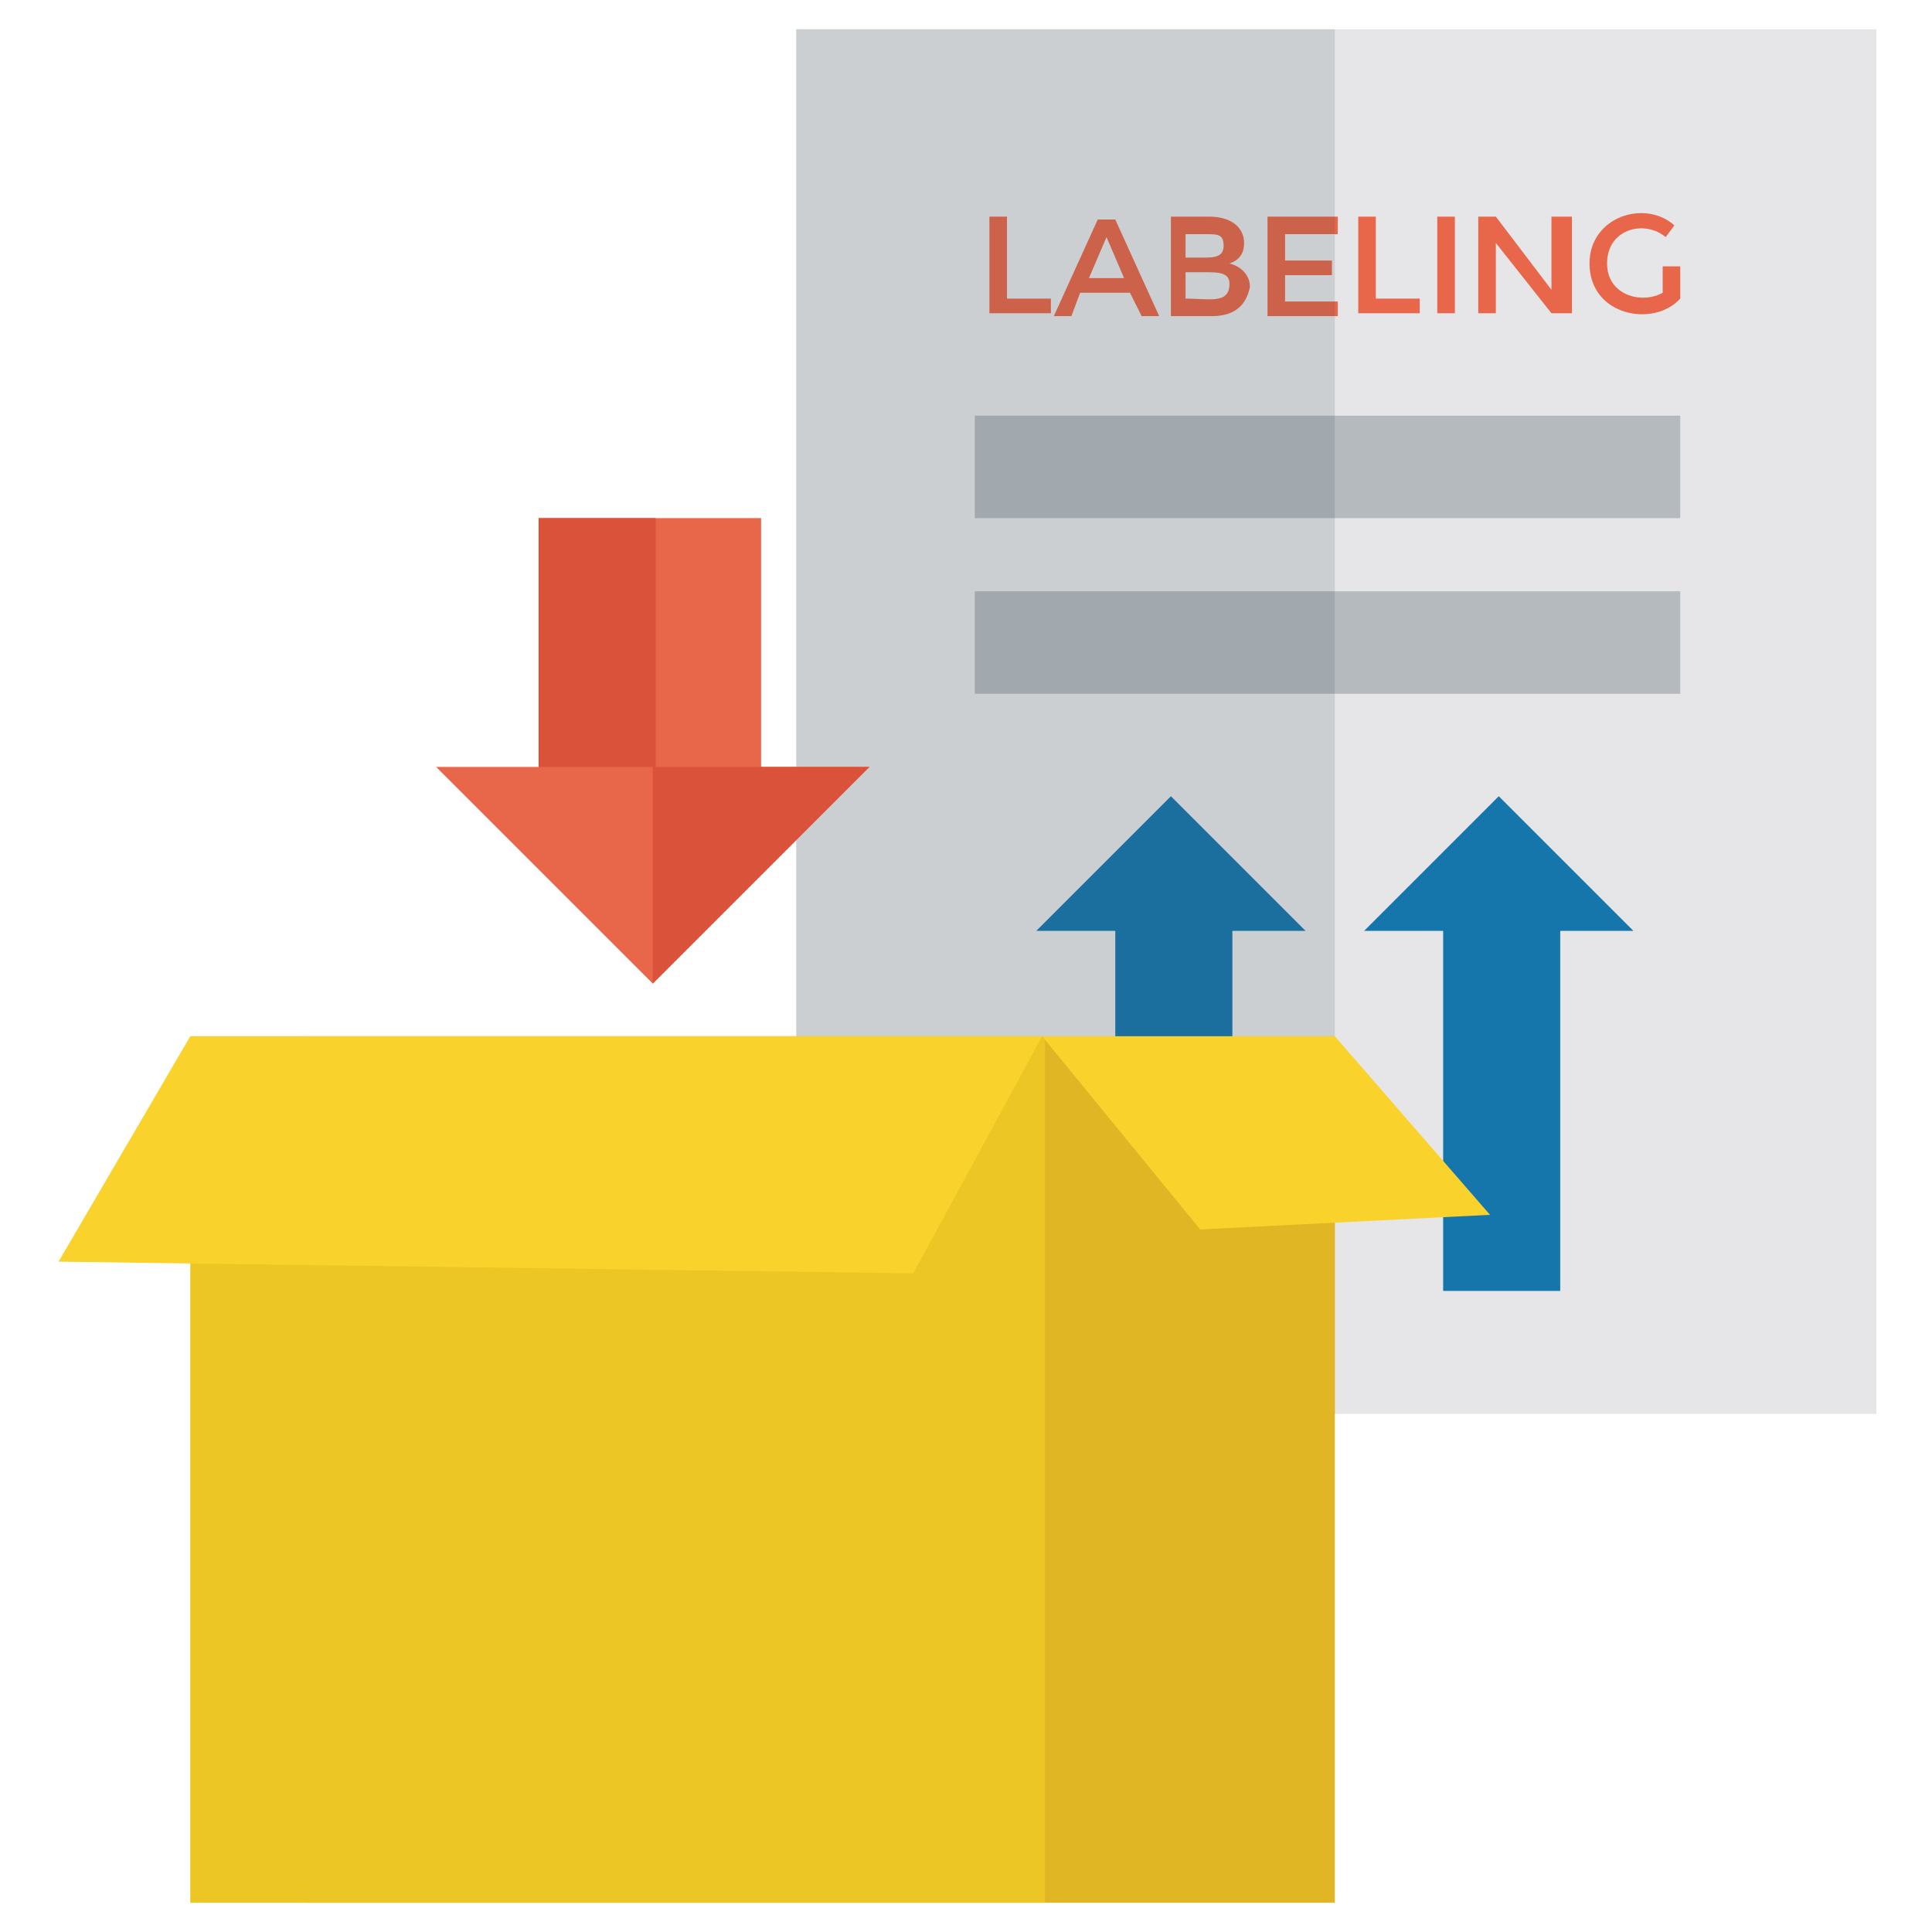 <svg xmlns="http://www.w3.org/2000/svg" enable-background="new 0 0 66 66" viewBox="0 0 66 66"><rect width="36.9" height="47.3" x="27.2" y="1" fill="#E6E6E8"/><polygon fill="#1576AC" points="44.6 31.8 40 27.2 35.4 31.8 38.1 31.8 38.1 44.1 40 44.1 42.1 44.1 42.1 31.8"/><polygon fill="#1576AC" points="55.8 31.8 51.2 27.2 46.6 31.8 49.3 31.8 49.3 44.1 51.2 44.1 53.3 44.1 53.3 31.8"/><path fill="#E8664A" d="M33.8 10.8V7.4h.6v2.8h1.5v.5H33.8zM36.9 10l-.3.8H36l1.5-3.3h.6l1.5 3.3h-.6L38.6 10H36.9zM38.4 9.5l-.6-1.4-.6 1.4H38.4zM41.4 10.8H40V7.4h1.3c.8 0 1.2.4 1.2.9 0 .4-.2.6-.5.7.4.1.7.4.7.8C42.6 10.3 42.3 10.8 41.4 10.8zM40.5 8.8h.7c.4 0 .6-.1.6-.4 0-.4-.2-.4-.6-.4h-.7V8.8zM40.5 10.2c.8 0 1.5.2 1.5-.5 0-.3-.2-.4-.7-.4h-.8V10.2zM45.7 7.4V8h-1.8v.9h1.6v.5h-1.6v.9h1.8v.5h-2.4V7.4H45.7zM46.4 10.8V7.4H47v2.8h1.5v.5H46.4zM49.1 7.4h.6v3.3h-.6V7.4zM53.1 7.4h.6v3.3H53l-1.9-2.4v2.4h-.6V7.4h.6l1.9 2.5V7.4zM56.8 9.1h.6v1.1c-.9 1-3.1.6-3.1-1.2 0-1.6 1.9-2.2 2.9-1.3l-.3.4c-.7-.6-2-.3-2 .9 0 1.1 1.2 1.4 1.9 1V9.1z"/><rect width="24.1" height="3.5" x="33.3" y="14.2" fill="#B5BABE"/><rect width="24.1" height="3.5" x="33.3" y="20.2" fill="#B5BABE"/><rect width="18.4" height="47.3" x="27.2" y="1" fill="#3B4C56" opacity=".15"/><rect width="35.2" height="29.6" x="10.4" y="35.4" fill="#E0B624"/><rect width="29.2" height="29.6" x="6.5" y="35.4" fill="#ECC625"/><polygon fill="#FAD22C" points="35.6 35.4 41 42 50.9 41.5 45.6 35.4"/><polygon fill="#FAD22C" points="6.5 35.4 2 43.1 31.2 43.5 35.6 35.4"/><g><rect width="7.6" height="10" x="18.4" y="17.7" fill="#E8664A"/><rect width="4" height="10" x="18.4" y="17.7" fill="#D95239"/><polygon fill="#E8664A" points="22.3 33.6 29.7 26.2 14.9 26.2"/><polygon fill="#D95239" points="22.3 33.6 22.3 26.2 29.7 26.2"/></g></svg>